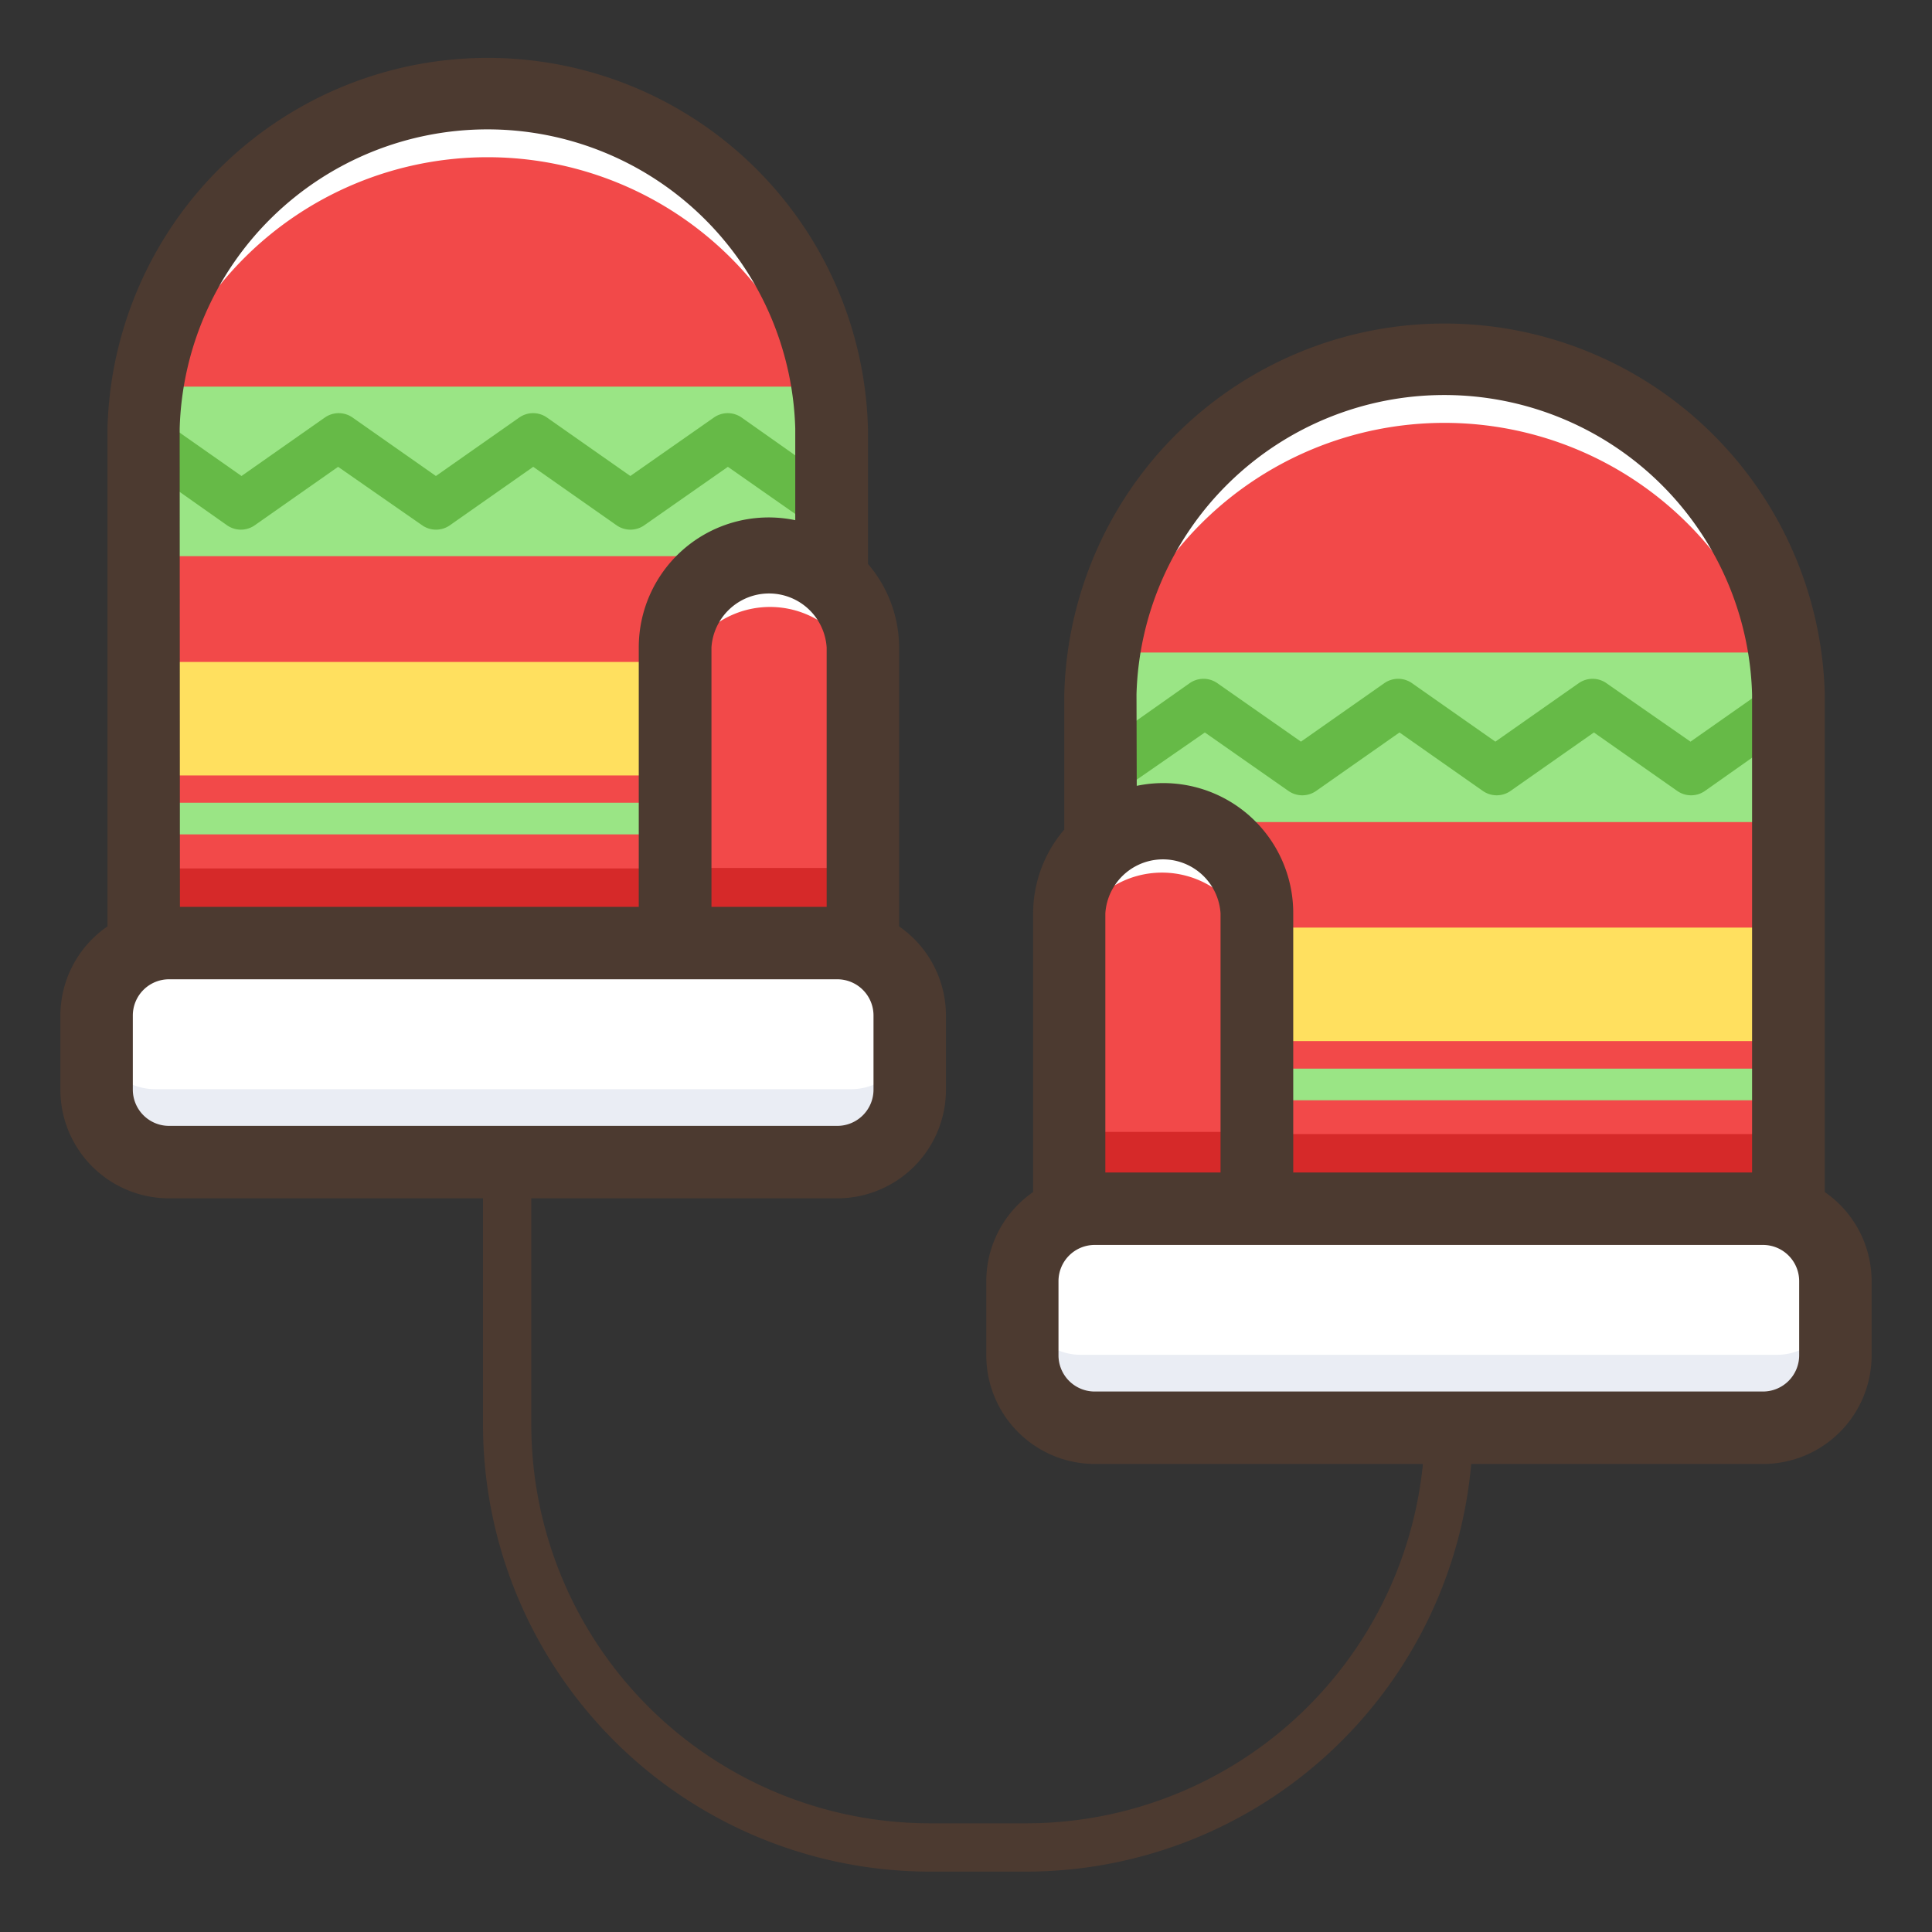 <?xml version="1.0" standalone="no"?><!DOCTYPE svg PUBLIC "-//W3C//DTD SVG 1.1//EN" "http://www.w3.org/Graphics/SVG/1.1/DTD/svg11.dtd"><svg t="1578015240771" class="icon" viewBox="0 0 1024 1024" version="1.1" xmlns="http://www.w3.org/2000/svg" p-id="2101" xmlns:xlink="http://www.w3.org/1999/xlink" width="200" height="200"><rect x="0" y="0" width="1024" height="1024" fill="#333333" stroke="none"/><defs><style type="text/css"></style></defs><path d="M76.032 500.736V227.2A182.4 182.4 0 0 1 258.432 44.8a182.4 182.4 0 0 1 182.4 182.4V495.36z" fill="#F24949" p-id="2102"></path><path d="M258.432 44.8A182.4 182.4 0 0 0 76.032 227.2v38.4A182.4 182.4 0 0 1 258.432 83.328a182.4 182.4 0 0 1 182.4 182.4v-38.4A182.4 182.4 0 0 0 258.432 44.8z" fill="#FFFFFF" p-id="2103"></path><path d="M358.4 500.736V343.168a49.92 49.92 0 0 1 49.792-49.792 49.92 49.92 0 0 1 49.792 49.792v157.44" fill="#F24949" p-id="2104"></path><path d="M407.552 293.504A49.92 49.92 0 0 0 358.4 343.168v30.848a49.792 49.792 0 1 1 99.456 0v-30.848a49.92 49.92 0 0 0-50.304-49.664z" fill="#FFFFFF" p-id="2105"></path><path d="M78.976 204.928h358.912v89.856H78.976zM78.976 425.472h278.912v16.768H78.976z" fill="#9AE585" p-id="2106"></path><path d="M78.976 350.848h278.912v60.16H78.976z" fill="#FFE05F" p-id="2107"></path><path d="M78.976 460.288h278.912v38.528H78.976z" fill="#D62929" p-id="2108"></path><path d="M354.176 460.032h103.168v38.784h-103.168z" fill="#D62929" p-id="2109"></path><path d="M51.2 499.84m51.2 0l328.576 0q51.2 0 51.2 51.2l0 13.696q0 51.2-51.2 51.2l-328.576 0q-51.2 0-51.2-51.2l0-13.696q0-51.2 51.2-51.2Z" fill="#FFFFFF" p-id="2110"></path><path d="M451.328 577.28H82.048A30.976 30.976 0 0 1 51.2 546.432v38.4a30.976 30.976 0 0 0 30.848 30.848h369.28a30.976 30.976 0 0 0 30.848-30.848v-38.4a30.976 30.976 0 0 1-30.848 30.848z" fill="#EAEDF4" p-id="2111"></path><path d="M437.376 280.704a12.8 12.8 0 0 1-7.296-2.304l-44.288-30.976-44.288 30.976a12.8 12.8 0 0 1-14.72 0l-44.16-30.976-44.16 30.976a12.8 12.8 0 0 1-14.72 0L179.2 247.424l-44.16 30.976a12.8 12.8 0 0 1-14.72 0l-51.2-36.096a12.8 12.8 0 0 1 14.72-20.992L128 252.288l44.16-30.976a12.8 12.8 0 0 1 14.72 0l44.16 30.976 44.16-30.976a12.8 12.8 0 0 1 14.72 0l44.16 30.976 44.288-30.976a12.8 12.8 0 0 1 14.72 0l51.2 36.096a12.8 12.8 0 0 1-7.296 23.296z" fill="#66BA47" p-id="2112"></path><path d="M947.968 641.536V368A182.4 182.4 0 0 0 765.568 185.6a182.4 182.4 0 0 0-182.4 182.4V636.16z" fill="#F24949" p-id="2113"></path><path d="M765.568 185.6a182.4 182.4 0 0 1 182.4 182.4v38.4a182.4 182.4 0 0 0-182.4-182.272 182.4 182.4 0 0 0-182.4 182.4v-38.4A182.4 182.4 0 0 1 765.568 185.6z" fill="#FFFFFF" p-id="2114"></path><path d="M665.6 641.536V483.968a49.92 49.92 0 0 0-49.792-49.792 49.92 49.92 0 0 0-49.792 49.792v157.44" fill="#F24949" p-id="2115"></path><path d="M616.448 434.304A49.92 49.92 0 0 1 665.6 483.968v30.848a49.792 49.792 0 1 0-99.456 0v-30.848a49.92 49.92 0 0 1 50.304-49.664z" fill="#FFFFFF" p-id="2116"></path><path d="M945.024 435.712H586.112v-89.856h358.912zM945.152 583.168H666.24v-16.768h278.912z" fill="#9AE585" p-id="2117"></path><path d="M945.152 551.808H666.24v-60.16h278.912z" fill="#FFE05F" p-id="2118"></path><path d="M945.152 639.616H666.24v-38.528h278.912z" fill="#D62929" p-id="2119"></path><path d="M669.824 639.616h-103.168v-39.68h103.168z" fill="#D62929" p-id="2120"></path><path d="M972.8 756.736m-51.2 0l-328.576 0q-51.2 0-51.2-51.2l0-13.696q0-51.2 51.2-51.2l328.576 0q51.2 0 51.2 51.2l0 13.696q0 51.2-51.2 51.2Z" fill="#FFFFFF" p-id="2121"></path><path d="M572.672 718.08h369.28A30.976 30.976 0 0 0 972.8 687.232v38.4a30.976 30.976 0 0 1-30.848 30.848H572.672a30.976 30.976 0 0 1-30.848-30.848v-38.4a30.976 30.976 0 0 0 30.848 30.848z" fill="#EAEDF4" p-id="2122"></path><path d="M586.624 421.504a12.8 12.8 0 0 1-7.296-23.296l51.2-36.096a12.8 12.8 0 0 1 14.72 0l44.288 30.976 44.16-30.976a12.8 12.8 0 0 1 14.72 0l44.16 30.976 44.16-30.976a12.8 12.8 0 0 1 14.72 0L896 393.088l44.16-30.976a12.8 12.8 0 1 1 14.72 20.992l-51.2 36.096a12.8 12.8 0 0 1-14.72 0L844.8 388.224l-44.16 30.976a12.8 12.8 0 0 1-14.72 0l-44.16-30.976-44.16 30.976a12.8 12.8 0 0 1-14.72 0l-44.288-30.976-44.672 30.976a12.8 12.8 0 0 1-7.296 2.304z" fill="#66BA47" p-id="2123"></path><path d="M967.168 631.808V368a201.6 201.6 0 0 0-403.072 0v71.68a68.224 68.224 0 0 0-16.512 44.288v147.84a57.472 57.472 0 0 0-24.832 47.232v39.296a57.6 57.6 0 0 0 57.6 57.6h173.824A211.456 211.456 0 0 1 544 966.4h-51.2A211.456 211.456 0 0 1 281.6 755.2v-120.064h162.176a57.6 57.6 0 0 0 57.6-57.6v-39.296a57.472 57.472 0 0 0-24.832-47.232V343.168a68.224 68.224 0 0 0-16.512-44.288v-71.68a201.6 201.6 0 0 0-403.072 0v263.808a57.472 57.472 0 0 0-24.96 47.232v39.296a57.6 57.6 0 0 0 57.6 57.6h166.4V755.2a237.056 237.056 0 0 0 236.8 236.8h51.2a237.056 237.056 0 0 0 235.776-216.064H934.4a57.6 57.6 0 0 0 57.6-57.6v-39.296a57.472 57.472 0 0 0-24.832-47.232zM438.144 343.168v137.472h-61.056V343.168a30.592 30.592 0 0 1 61.056 0zM95.232 227.2a163.2 163.2 0 0 1 326.272 0v48.512a68.864 68.864 0 0 0-82.944 67.456v137.472h-243.2zM70.4 577.536v-39.296a19.2 19.2 0 0 1 19.2-19.2h354.176a19.2 19.2 0 0 1 19.2 19.2v39.296a19.2 19.2 0 0 1-19.2 19.2H89.6a19.2 19.2 0 0 1-19.2-19.2z m531.968-209.536a163.2 163.2 0 0 1 326.272 0v253.44h-243.2V483.968a68.864 68.864 0 0 0-82.944-67.456z m-16.512 116.096a30.592 30.592 0 0 1 61.056 0v137.344h-61.056z m367.744 234.24a19.2 19.2 0 0 1-19.2 19.2H580.224a19.2 19.2 0 0 1-19.2-19.2v-39.296a19.2 19.2 0 0 1 19.2-19.2H934.4a19.2 19.2 0 0 1 19.2 19.2z" fill="#4C3A30" p-id="2124"></path></svg>